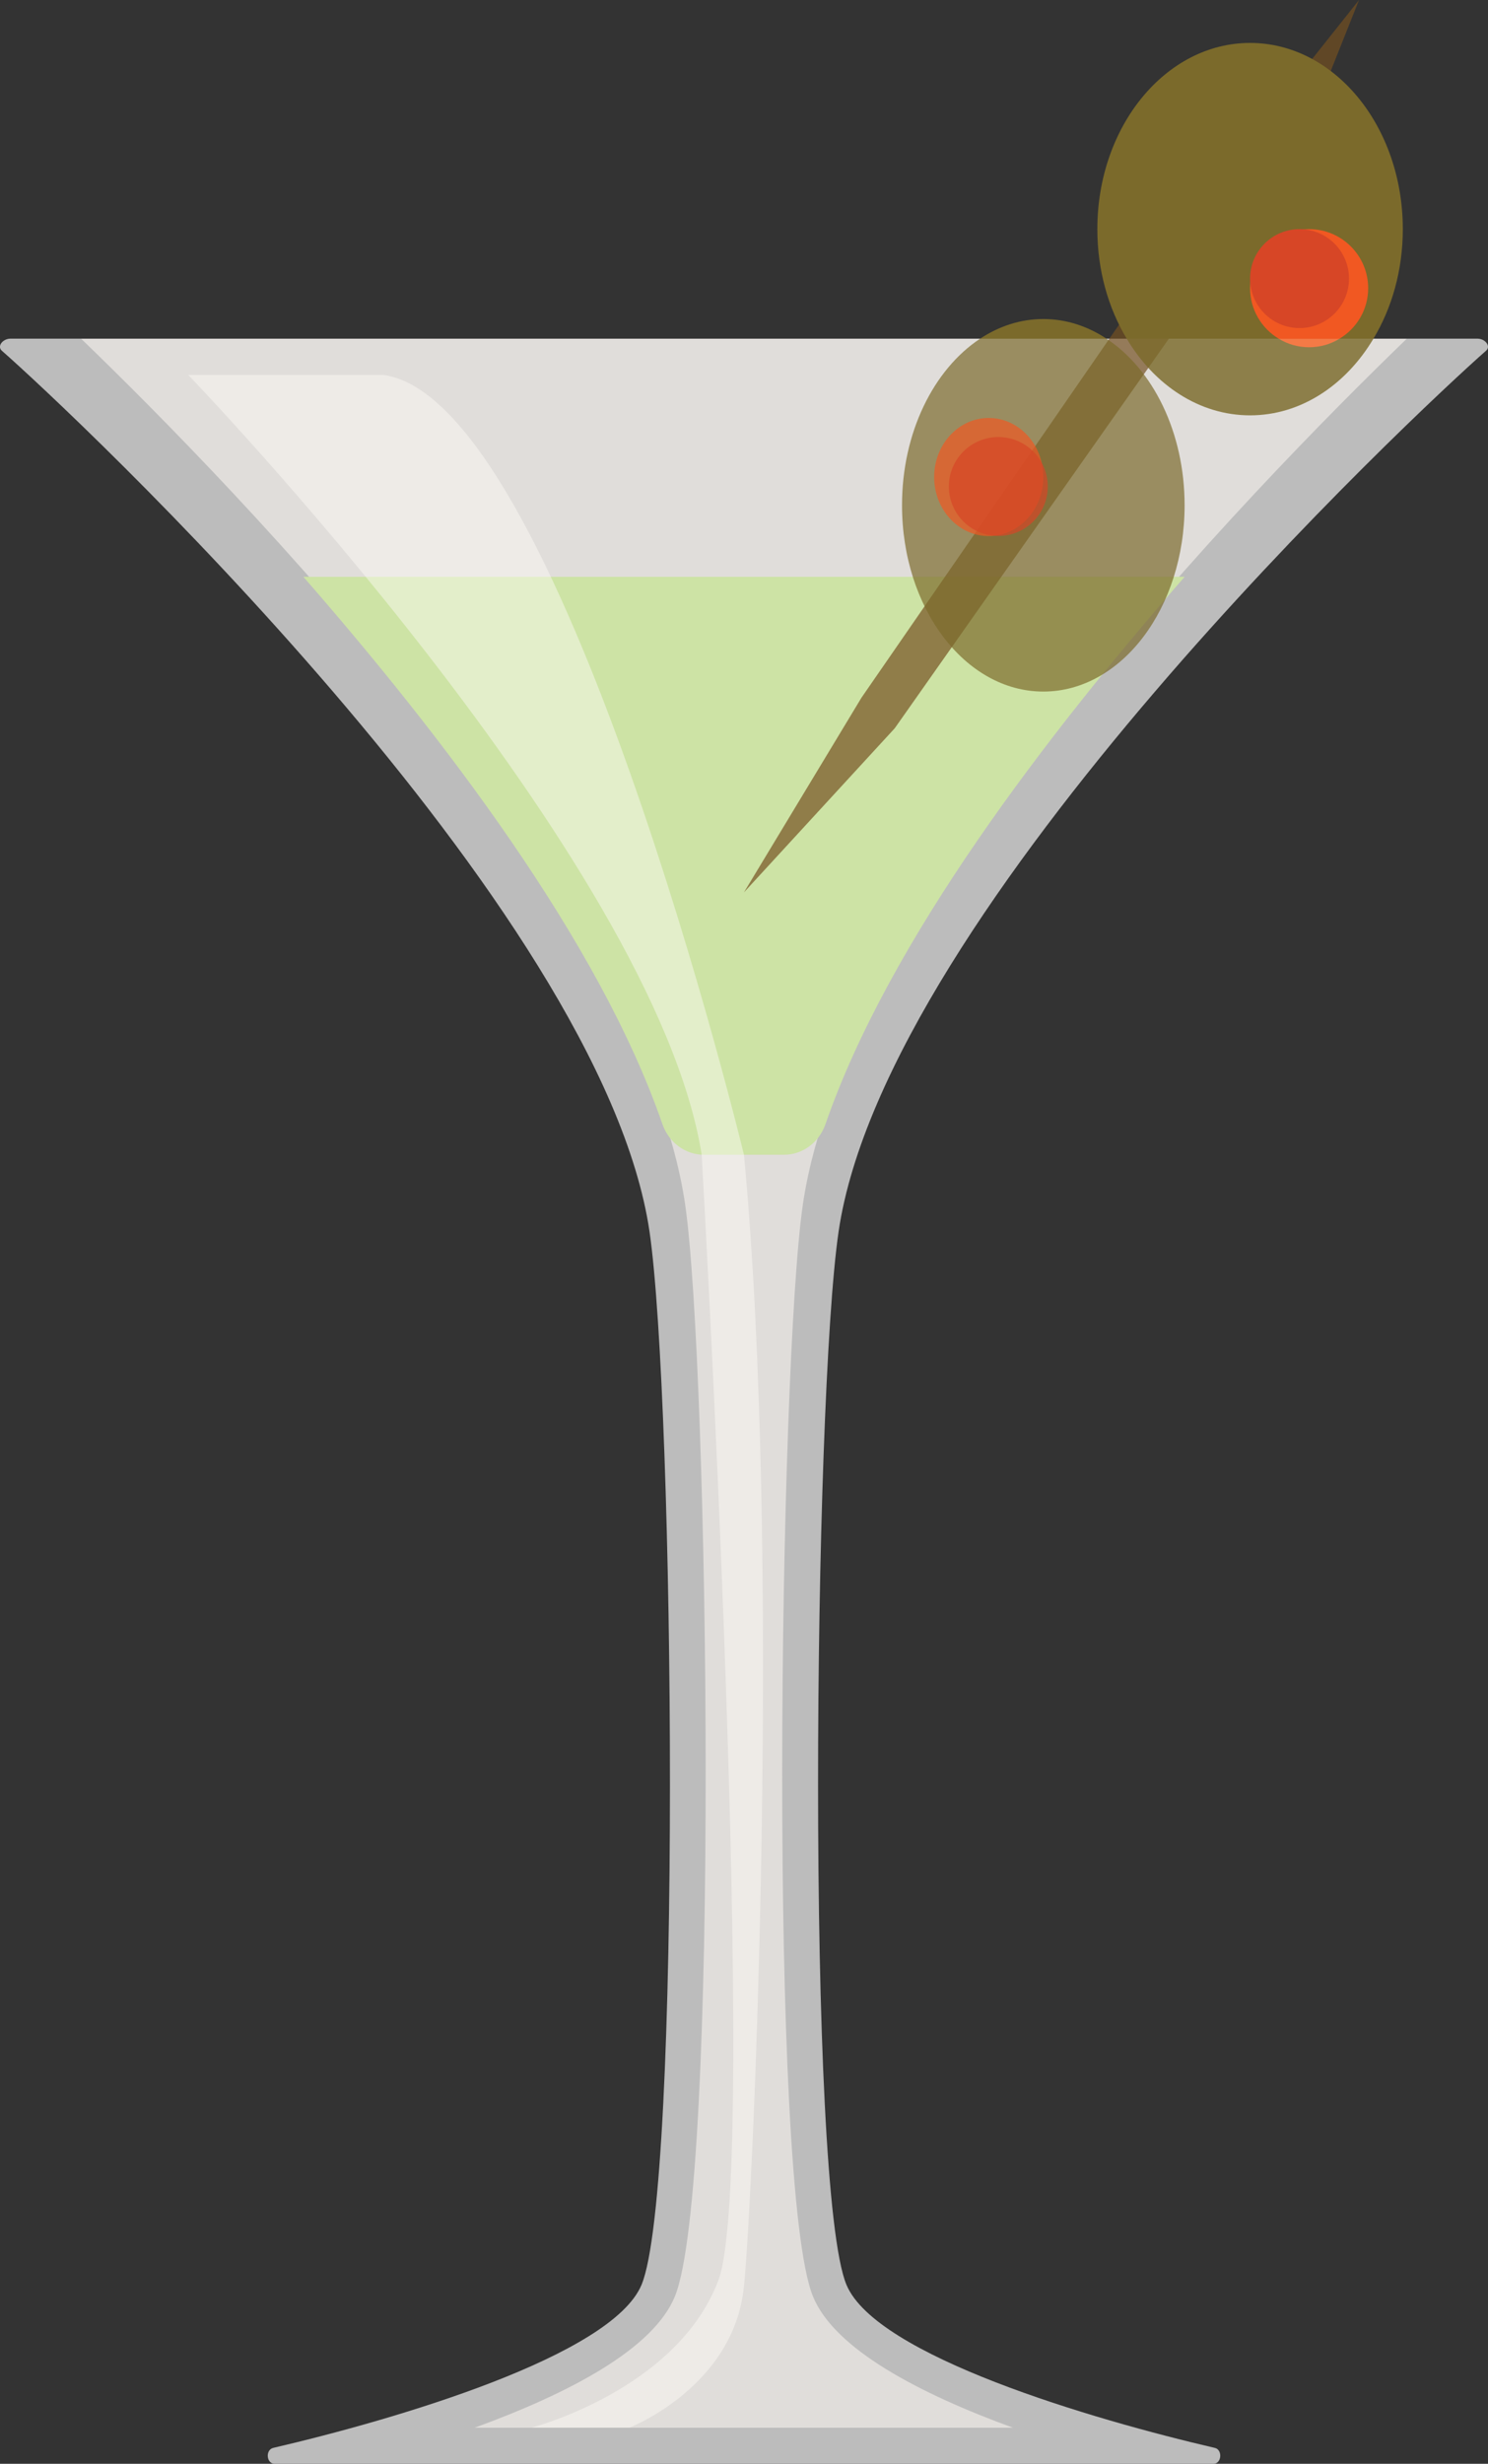 <?xml version="1.0" encoding="UTF-8"?><svg xmlns="http://www.w3.org/2000/svg" viewBox="0 0 136.59 226.12"><rect x="0" y="0" width="136.59" height="226.12" fill="#333333" stroke="none"/><defs><style>.d,.e{fill:#f15822;}.e,.f,.g,.h{opacity:.69;}.i{fill:#cde3a5;}.f,.j{fill:#d74626;}.k{fill:#f47a46;}.l{fill:#fffdf7;opacity:.44;}.m{fill:#e0ddda;}.g,.n,.o{fill:#7b6a2b;}.p{fill:#bcbcbc;}.n{opacity:.82;}.h{fill:#745020;}</style></defs><g id="a"/><g id="b"><g id="c"><path class="p" d="M76.98,113.02c-2.3,15.68-2.97,87.82,.72,96.67,2.72,6.53,22.58,12.36,33.81,14.97,.74,.17,.63,1.46-.12,1.46H25.21c-.76,0-.87-1.28-.13-1.46,11.22-2.61,31.09-8.44,33.81-14.97,3.69-8.86,3.02-81,.73-96.67C55.24,83.28,6.39,37.65,.17,32.19c-.47-.42,.09-1.11,.8-1.11H135.61c.72,0,1.28,.69,.8,1.11-6.21,5.45-55.06,51.08-59.43,80.83Z"/><path class="m" d="M43.59,222.8c8.56-3.12,16.37-7.18,18.36-12.04,4.11-10.04,3.11-85.12,.95-100.17C58.9,82.96,21.31,44.46,7.45,31.09h121.68c-13.85,13.38-51.46,51.92-55.44,79.51-2.17,15.03-3.18,90.11,.94,100.17,1.99,4.85,9.8,8.92,18.36,12.04H43.59Z"/><path class="i" d="M27.85,52.94c12.64,14.49,27.1,33.29,32.96,50.24,.59,1.69,2.11,2.8,3.8,2.8h7.36c1.69,0,3.21-1.11,3.8-2.8,5.86-16.93,20.33-35.74,32.97-50.24H27.85Z"/><path class="l" d="M17.28,34.41s42.83,44.47,47.13,71.56c0,0,5.34,93.26,1.53,103.32-3.81,10.07-17.14,13.51-17.14,13.51h8.98s9.59-3.71,10.51-12.96c.92-9.25,3.43-67.63,0-103.87,0,0-16.76-69.34-33.09-71.56H17.28Z"/><polygon class="h" points="79.08 64.03 113.68 13.93 124.75 0 118.99 14.47 82.13 66.84 68.29 81.9 79.08 64.03"/><path class="n" d="M126.07,31.09c-2.54,4.26-6.67,7.03-11.32,7.03s-8.78-2.77-11.32-7.03h22.64Z"/><path class="o" d="M128.77,21.03c0,3.76-1,7.24-2.7,10.06h-22.64c-1.7-2.82-2.7-6.3-2.7-10.06,0-9.44,6.28-17.09,14.02-17.09s14.02,7.65,14.02,17.09Z"/><path class="k" d="M122.95,31.09c-.81,.5-1.76,.78-2.78,.78s-1.97-.28-2.78-.78h5.56Z"/><path class="d" d="M125.59,26.45c0,1.97-1.06,3.7-2.64,4.64h-5.56c-1.58-.94-2.64-2.67-2.64-4.64,0-2.99,2.43-5.42,5.42-5.42s5.42,2.43,5.42,5.42Z"/><path class="o" d="M101.58,31.09h-11.62c1.75-1.16,3.72-1.81,5.81-1.81s4.06,.65,5.81,1.81Z"/><path class="g" d="M108.74,46.37c0,9.44-5.8,17.1-12.97,17.1s-12.97-7.66-12.97-17.1c0-6.68,2.91-12.47,7.16-15.28h11.62c4.25,2.8,7.16,8.59,7.16,15.28Z"/><ellipse class="e" cx="90.76" cy="43.78" rx="5.01" ry="5.42"/><circle class="f" cx="91.64" cy="44.65" r="4.54"/><circle class="j" cx="119.29" cy="25.57" r="4.54"/></g></g></svg>